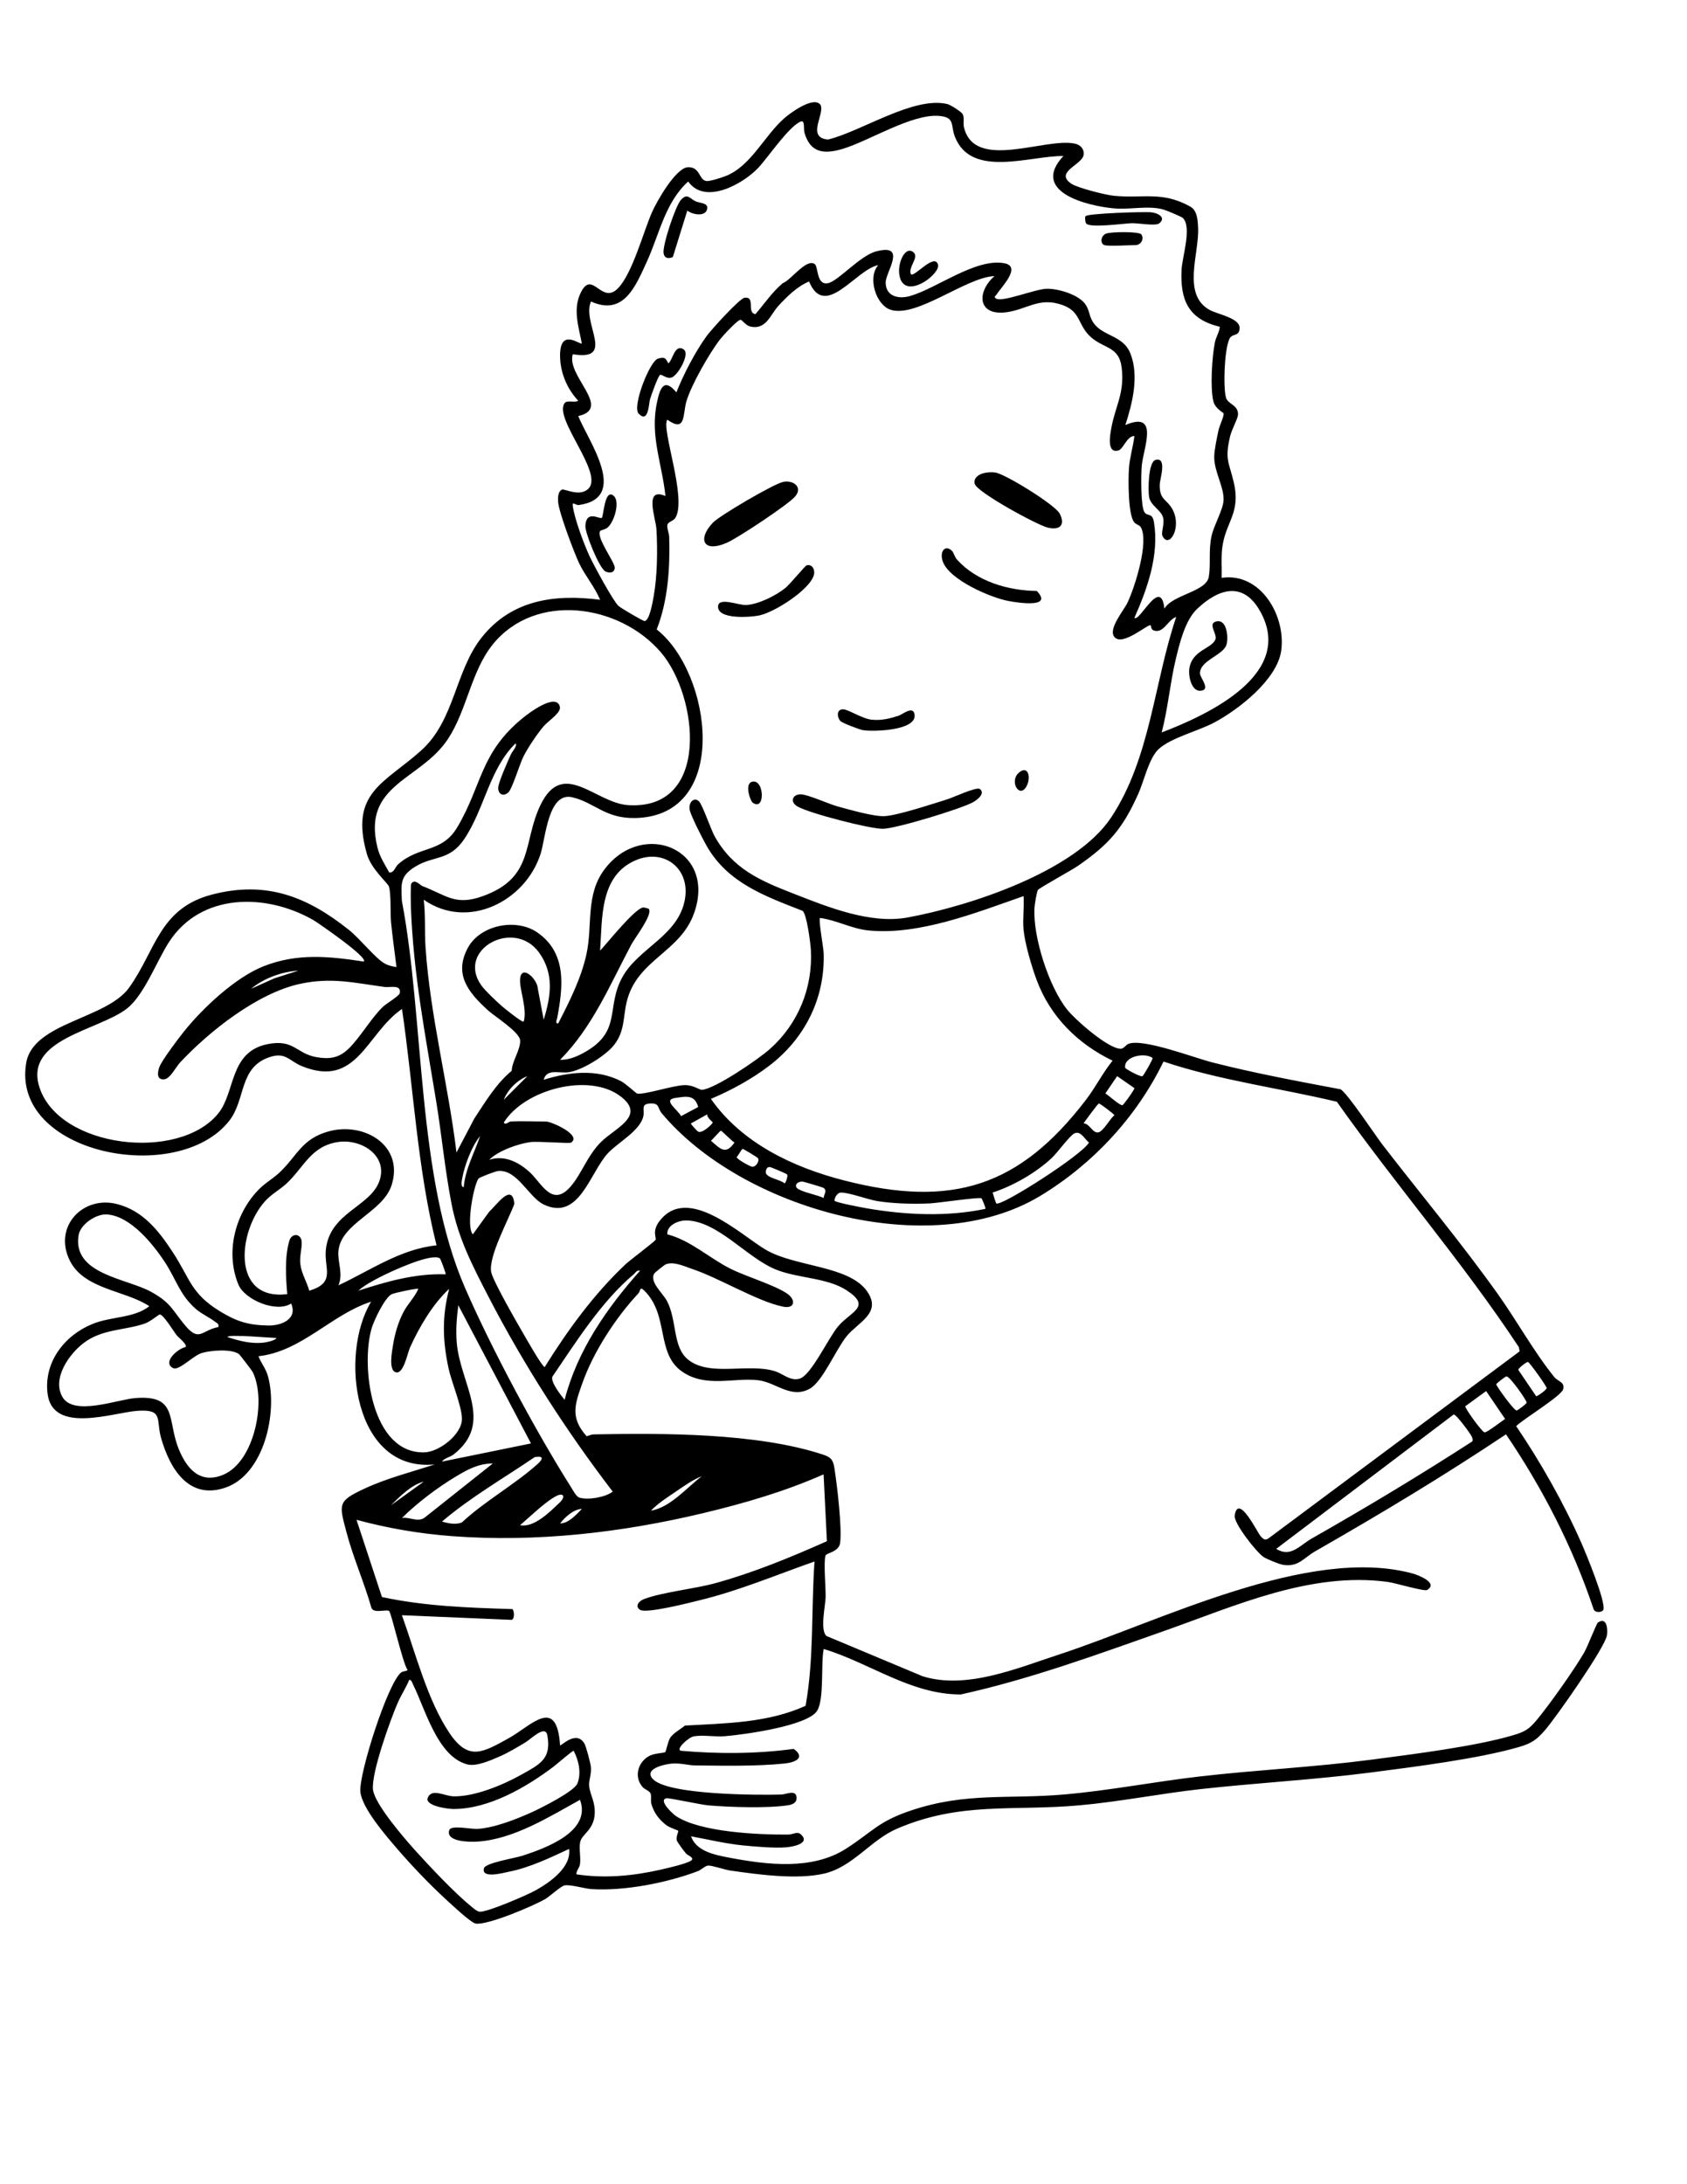 <?xml version="1.0" encoding="UTF-8"?>
<svg 
class="svg-include"
id="Layer_1" xmlns="http://www.w3.org/2000/svg" version="1.1" viewBox="0 0 612 792">
  <g>
    <path fill="currentColor" d="M297.3,37.6c2.9,2.57-5.38,12.28,3.07,13,12.02-2.88,31.04-15.8,43.3-12.87,1.13.27,5.16,2.83,5.57,3.66.69,1.43.09,3.26.47,4.81,3.89,15.95,29.49,3.52,40.26,5.89,2.01.44,3.45,1.98,3.13,4.11-.54,3.59-10.68,6.18-4.46,10.41,2.23,1.52,12.47,4.09,15.4,4.38,10.56,1.06,17.48-1.79,27.74,3.91,2.56,1.42,2.72,4.86,2.86,7.68.47,9.4-6.07,24.4,4.38,29.91,2.81,1.48,10.67,2.86,10.67,6.38,0,2.93-2.01,2.17-3.19,3.3-2.32,2.21-2.87,18.63-1.71,22.13.76,2.31,4.57,2.61,4.32,6.17-.09,1.34-2.32,5.42-2.86,7.73-2.05,8.73-.33,9.39,1.37,16.89,2.54,11.18-3.11,14.17-4.25,23.74-.42,3.55-.08,7.14-.19,10.7,14.27-2.09,23.43,13.99,21.59,26.53-1.52,10.4-15.45,21.23-24.21,25.9-5.98,3.19-15.5,5.45-20.13,9.57-3.58,3.18-5.37,11.56-7.46,16.25-5.68,12.68-10.6,18.34-21.93,26.2-2.19,1.52-14.06,8.01-14.51,8.73s-1.18,5.32-1.25,6.5c-.62,10.48,5.25,28.64,11.87,36.9,2.92,3.65,14.96,14.29,19.46,14.18,1.12-.03,1.73-1.38,2.79-1.79,5.3-2.05,23.73,5.04,30.48,6.76,15.26,3.89,30.86,6.78,46.34,9.71,2.13.72,12.9,16.99,15.39,20.21,13.93,18.02,28.42,35.35,41.68,53.93,6.83,9.56,13.28,21.23,20.56,30.21,1.39,1.71,3.95,1.76,3.2,4.48-.67,2.4-14.51,10.83-17.03,13.32,8.84,13,17.25,27.86,23.63,42.3,1.73,3.91,8.82,21.11,8.04,24.19-.29,1.14-3.25,1.37-3.62-.26-7.53-22.41-18.48-43.76-31.74-63.25-22.49,15.03-45.57,28.89-69.06,42.32-4.35,2.48-6.28,5.92-11.84,4.99-1.42-.24-5.82-2.03-7.05-2.84-2.59-1.7-10.86-12.28-10.47-14.98,1.22-8.49,8.4,6.43,9.42,7.46.93.93,1.46,1.69,2.8.81l91.15-67.85-.29-1.54c-20.38-30.88-44.68-58.79-66.01-88.96-20.91-5-42.47-7.73-62.89-14.58-9.72,20.06-25.61,37.15-44.64,48.67-40.04,24.22-108.34,4.76-137.35-29.87-1.67-2-.73-3.78-4.21-3.6-3.66.19-1.91,2.29-2.53,4.77-1.31,5.26-9.26,9.42-12.81,13.24-6.58,7.06-10.45,24.81-23.35,18.6-5.43-2.61-9.6-12.9-16.6-12.11-.87.1-6.48,2.19-6.94,2.68-1.7,1.83-4.74,17.38-2.13,20.27l5.95-8.22c2.65-2.37,8.37-10.79,9.11-2.82-2.14,5.83-9.24,18.67-8.44,24.51.42,3.08,9.54,18.79,11.73,22.59,1.08,1.86,6.59,11.61,7.7,12.08,8.38-13.4,17.77-26.38,29.33-37.26,1.59-1.49,10.54-8.23,10.9-8.86.44-.77-1.37-3.04,1.3-6.64,10.22-13.79,29.47,4.76,38.64,10.18,10.72,6.34,30.36,5.68,36.88,15.21,5.35,7.82-3.35,11.06-7.53,16.22-3.82,4.71-8.69,16.41-13.33,18.98-6.79,3.76-12.12-2.2-18.54-3.04-8.8-1.14-19.11,2.88-27.81-3.18-9.51-6.62-4.62-20.25-13.6-29.26-1.84-1.84-1.4.02-2.25.94-8.2,8.76-16.26,21.15-20.29,32.49-2.76,7.78-4.52,12.51,1.54,19.3.84-.24,1.69-.66,2.58-.68,25.09-.49,59.21-.54,83.05,7.29,2.91.96,3.78,1.81,4.26,4.97.96,6.24,2.77,21.28,2.08,27.02-.41,3.4-5.1,3.7-5.34,4.69-.71,2.94.14,11.32.06,15.08-.07,3.07-2.15,12.11.37,14.08l34.87,14.59c15.82,4.89,34.11-2.89,49.47-7.91,36.28-11.85,90.45-39.61,128.24-29.37,2.1.57,9.44,3.42,5.27,5.97-1.02.63-11.62-2.56-14.26-2.91-28.05-3.8-55.39,8.71-81.01,17.73-24.34,8.57-48.63,17.49-73.89,23.07-18.11.07-32.98-11.43-49.75-16.49-1.12,5.51.27,17.95-2.36,22.36-3.34,5.59-26.97,8.75-33.58,9.28-3.45.27-8.01-.54-11.17.04-2.05.38-6.9,4.91-4.59,5.24,13.51,1.18,27.34,1.13,40.81-.69,4.41,3.19.59,4.9-3.29,5.3-10.3,1.06-21.91.8-32.33.7-2.79-.03-5.25-.92-8.54-.67-2.53.19-10.39,1.85-6.94,5.6,5.34,5.79,38.13,5.87,46.52,5.63,1.89-.05,5.36-1.92,5.62.97.18,1.94-1.38,2.66-3.06,2.91-7.62,1.16-21.13.7-28.96.04-2.58-.22-14.27-2.75-15.14-2.59-3.2.63,2.28,5.71,3.37,6.44,8.87,5.94,30.22,6.82,40.8,6.74,1.68-.01,3.27-1.28,4.59-.05,3.59,3.35-3.21,4.49-5.25,4.66-4.35.37-11.36-.24-15.84-.69-6.32-.63-12.57-2.14-18.79-3.29,1.88,5.43,8.64,6.75,13.71,7.71,13.91,2.65,30.25,4.65,42.54-3.23,9.62-6.17,11.63-9.88,23.69-13.89,19.96-6.65,35.17-3.98,55.55-5.77,16.56-1.45,32.98-4.69,49.47-6.57,20.57-2.35,41.35-3.34,61.87-6.04,14.7-1.94,37.45-4.75,51.2-8.8,4.35-1.28,5.94-2.14,8.84-5.67,4.84-5.89,13.32-17.84,17.15-24.39,1.14-1.95,4.47-10.53,4.96-10.86,3.28-2.23,3.63,2.45,3.29,4.61-.7,4.47-18.51,29.82-22.39,34.31-3.13,3.63-4.97,4.88-9.6,6.23-14.58,4.24-37.96,7.18-53.45,9.19-20.52,2.66-41.29,3.77-61.87,6.04-14.74,1.63-29.4,4.59-44.2,5.91-24.1,2.15-43.04-1.42-66.05,8.46-9.57,4.11-16.06,13.95-26.55,16.31-9.91,2.23-23.75.32-33.89-1.13-2.11-.3-6.61-1.89-8.05-1.81-1.11.06-2.51,1.56-3.8,2.05-11.15,4.2-26.47,7.22-38.4,6.49-2.68-.16-7.61-1.72-9.83-1.36-1.39.22-5.26,3.87-7.01,4.91-4.21,2.49-20.99,9.61-25.28,8.95-1.76-.27-9.04-7.14-10.94-8.89-5.79-5.3-12.35-12.18-17.47-18.13-4.01-4.67-12.98-14.91-13.45-20.87-.52-6.52,9.85-39.13,14.76-43.14.74-.61,2.32-.45,2.34-.97-1.77-2.56-5.83-20.61-6.67-21.35s-5.69,1.06-6.42-1.16c-2.58-9.08-6.6-18.16-9.01-27.26-2.76-10.42-3.35-11.36,6.48-15.94,8.12-3.79,17.02-6.02,25.51-8.79-29.48,2.98-34.71-39.93-23.08-59.01-14.46,4.66-25.19,18.05-40.88,19.78,1.04,2.7,2.68,4.39,3.49,7.38,3.5,12.92-1.35,35.46-15.51,40.28-13.31,4.53-20.13-6.93-23.29-17.97-1.93-6.73,1-10.55-8.54-9.9-8.69.59-30.85,8.65-32.66-6.26-1.38-11.38,6.13-21.11,16.33-25.24,6.89-2.8,14.89-2,20.6-6.42-8.7-5.81-23.68-6.04-28.88-16.6-6.05-12.29,4.8-23.62,17.16-20.45,9.43,2.41,15.12,9.69,20.18,17.4,6.37,9.7,6.51,15.02,17.32,21.59,6.03,3.66,10.21,4.93,17.42,5.05,4.74.08,10.68-2.35,8.24-7.97-5.38,3.48-16.86-1.36-19.14-6.9-4.73-11.51-1.32-25.16,6.94-33.99,2.54-2.72,5.4-4.2,7.94-6.57,6.44-6.01,8-12.29,17.98-14.99,12.77-3.46,27.27,5.11,22.75,19.46-3.15,10.01-18.62,13.77-19.34,24.22-.27,3.87,1.83,8.09.02,12.18,11.61-5.43,22.49-13.16,35.6-14.51-7.02-28.02-8.32-57.17-12.54-85.71-12.96,8.88-16.24,28.89-36.25,20.76-4.77-1.94-5.92-5.28-11.86-3.27-11.09,3.76-8.49,15.3-14.54,23.04-18.68,23.9-79.2,12.08-73.68-20.93,2.46-14.72,29.11-15.89,37.32-27.3,9.74-13.53,10.87-28.81,30.16-33.8,19.62-5.08,34.47.74,49.66,12.88,4.06,3.24,9.43,10.17,12.91,12.14,1.31.74,2.82,1.08,4.29,1.3-.66-5.36-1.43-10.78-1.97-16.16-.33-3.32.08-10.22-.78-13.06-.38-1.25-6.43-6.28-7.99-11.79-6.32-22.27,6.21-25.49,19.63-37.47,12.31-10.99,12.29-28.9,22.12-41.18,10.85-13.55,26.44-15.66,42.84-13.53-1.92-4.69-5.39-8.64-7.57-13.2-1.88-3.93-7.26-18.28-7.62-22.07-.14-1.5-.17-3.91,1.35-4.67.9-.45,6.6,2.87,9.71-.45,5.35-5.71-12.68-25.24-8.77-30.86.91-1.32,3.85-.06,4.98-.94-4.15-4.38-6.61-10.38-6.59-16.48.04-10.09,7.27-3.61,7.9-4.29-1.21-6.25-3.46-12.79-.13-18.92,4.09-7.54,7.4,5.1,13.34-1.17,5.17-5.45,9.08-20.21,12.19-27.37,1.69-3.89,8.7-16.31,13.16-16.43s3.87,4.74,6.7,5.02c1.25.13,5.67-1.31,7.08-1.88,9.12-3.69,13.93-14.67,21.21-20.99,2.22-1.93,9.96-7.54,12.67-5.14ZM385.82,56.58c-12.07-.21-33.52,8.27-39.43-7.07-1.6-4.16.18-6.99-5.71-7.48-9.92-.82-25.31,9.05-34.94,11.94-6.77,2.03-11.8,1.55-13.92-5.93-.34-1.21.24-4.58-1.27-3.99-4.37,1.7-11.88,13.01-15.49,16.82-5.57,5.89-19.35,13.56-25.4,4.94-8.44,7.65-10.45,19.19-15.03,29.14-4.06,8.82-8.36,19.76-20.24,14.37-3.44,7.81,9.21,21.74-6.59,19.12-2.46,7.82,14.47,19.64,1.97,22.42,3.62,9.01,18.71,29.66.25,32.26-1.25.18-2.5-1.54-2.23.37.68,4.8,4.02,13.73,6.13,18.27,1.48,3.18,8.41,16,10.42,17.93.77.74,8.96,5.55,9.51,5.51,1.84-.15,3.01-7.42,3.3-9.06,1.31-7.32,1.42-16.62,1-24.11-.24-4.18-4.69-15.6,3.26-12.17-1.24-11.82-5.62-21.65-3.11-33.78,1.04-5.01,2.43-9.41,7.07-3.81,2.7-6.7,6.71-14.48,10.95-20.38,1.63-2.26,11.99-13.72,13.81-13.93,4.11-.48.6,5.45,3.92,5.95,3.29-3.8,6.03-7.93,9.89-11.22,2.93-1.01,8.58-9.1,11.6-6.95,1.4.99.56,7.79,4.83,6.94,3.74-.74,11.57-9.98,17.52-11.54,11.36-2.98,3.42,7.53,3.41,11.22-.02,5.11,4.62,6.19,8.85,4.98,9.75-2.79,23.86-13.85,34.23-11.88,6.44,1.22-1.4,8.94-2.69,11.12-.39.65-1.45,1.07-.27,1.72,2.37,1.31,14.1-3.48,18.25-3.59s11.16,2.02,13.76,5.21c1.76,2.15,1.55,4.18,2.81,6.42,3.24,5.79,11.09,4.84,13.85,11.86,3.2,8.11.74,17.99-1.84,25.91,12.54-5.32,6.46,8.57,5.94,14.85-.25,3.04-.42,14.73,1,16.78,1.14,1.65,2.84,0,3.44,3.63,1.95,11.76-2.39,24.11-7.09,34.63,1.78,1.87,9.58-15.21,10.87-3.3,2.96-5.13,15.21-6.08,16.12-11.57.77-4.64-.18-9.48,1-14.83.87-3.91,4.15-9.43,4.34-12.86.26-4.83-3.44-10.42-3.38-15.8.03-2.57,1-7.04,1.57-9.7.33-1.56,2.01-4.96,1.83-6.04-.05-.29-3.02-1.69-3.7-4.36-1.24-4.89-.49-16.19.52-21.28.43-2.19,1.6-3.67,1.81-5.77-11.41-2.73-14.45-9.66-13.87-20.8.24-4.58,3.76-15.18.52-18.6-.49-.52-6.03-2.8-7.1-3.11-5.49-1.58-12.03.12-18.03-.43-9.93-.92-30.4-6.09-18.22-19.03ZM318.57,96.14c-8.18,1.66-19.27,19.88-25.06,5.93-4.26,1.76-7.96,5.39-11.19,8.91-2.85,3.11-4.38,8.71-10.09,7.44-1.69-.38-2.88-2.34-3.54-2.46-.97-.17-6.39,5.73-7.38,6.99-3.88,4.95-10.6,16.72-12.31,22.63-1.35,4.65-.12,11.47-6.91,6.6-2.34,3.21,7.23,28.46,2.93,35.58-.7,1.16-2.54,1.4-2.88,2.45s.58,3.05.63,4.47c.32,11.21-.42,23.09-4.54,33.56,19.95,15.62,27.08,67.55-7.67,68.38-11.04.26-14.65-5.52-22.9-7.51-8.82-2.13-9.7,14.75-11.55,20.51-5.52,17.21-26.39,27.8-42.38,16.63.67,5.77.26,11.7.66,17.47,1.73,25.01,8.2,49.35,11.21,74.18l6.47-12.31c4.04-6.11,7.91-12.64,13.57-17.32.11-3.51,3.17-7.52,3.06-10.95-.09-3.09-9.27-8.72-11.91-11.17-6.83-6.32-12.19-12.75-7.14-22.32,4.51-8.54,17.66-10.99,25.29-5.71,10.89,7.54,9.27,19.96,7.21,30.96-.13.68-.87,2.16.36,2.01,4.08-7.94,8.28-16.23,10.23-25.05,2.34-10.62-.46-21.57,6.65-30.93,13.7-18.05,40.63-7.36,32.43,15.95-5.05,14.36-20.79,16.88-24.47,32.23-1.34,5.59-.65,10.4-4.39,15.39-3.01,4.01-11.91,9.56-16.89,10.15-3.43.4-7.75-1.42-8.83,2.7,9.2-2.86,19.27-4.04,28.14.55,1.54.8,5.43,4.4,5.79,4.46,2.86.44,12.79-2.94,17.16-3.07,3.19-.09,5.51,1.79,6.32,1.72,4.9-.44,20.63-11.21,24.7-14.85,10.21-9.13,15.58-22.16,14.81-35.94-.14-2.47-1.49-13.03-3.01-14.13-13.58-5.31-27.01-10.07-34.68-23.35-1.48-2.57-5.49-10.43-6.19-12.96-.78-2.84,1.53-5.28,3.35-3.32,1.34,1.45,4.26,10.19,5.71,12.75,6.7,11.85,16.6,15.99,28.73,20.72s27.64,11.07,41.21,8.57c22.33-4.1,60.78-16.6,73.83-36.28,14.24-21.46,15.55-48.96,23.59-72.67-2.99.88-4.55,6.15-8.18,4.87-1-.35-.94-1.75-1.1-1.87-.87-.61-9.91,7.51-12.98,4.42-2.77-2.8,3.18-9.68,4.57-12.58,2.66-5.56,7.97-22.24,4.81-27.46-.41-.68-1.7-.96-2.3-1.65-2.34-2.71-2.25-15.81-1.95-19.79.28-3.78,1.5-7.78,1.97-11.54-2.63-.17-4.02,4.67-5.73,5.18-4.37,1.31-3.12-5.45-2.67-7.98,1.44-8.13,4.86-12.5,3.79-21.93-.89-7.85-6.41-6.89-11.22-11.2s-3.49-9.16-10.19-11.57c-8.6-3.1-12.9,1.63-20.51,2.6-10.42,1.33-10.76-7.38-4.23-13.12-10.29.4-28.08,15.18-37.62,12.23-5.36-1.66-8.51-11.64-4.58-16.18ZM421.43,265.59c16.87-6.44,48.52-21.15,35.71-43.96-6.16-10.97-15.04-8.22-22.84-.86-4.4,4.15-6.43,12.66-7.83,18.55-2.04,8.64-2.78,17.67-5.04,26.27ZM149.2,320.42c1.24-1.93,3.3.6,3.92.83,8.91,3.4,12.01,7.31,22.04,3.69,18.83-6.78,14.36-19.55,20.95-33.12,8.19-16.86,19.89-.62,31.8.13,30.01,1.87,25.41-39.53,11.87-55.38-14.98-17.53-45.49-22.01-60.98-2.94-7.92,9.76-9.39,23.92-16.35,34.42-9.93,14.97-31.1,16.21-25.56,39.1.87,3.58,2.6,6.09,4.32,9.21,1.79.2,2.08-1.94,3.26-2.99,7.72-6.84,15.83-3.94,21.47-13.48,9-15.23,8.18-26.87,23.74-39.56,2.05-1.67,11.97-9.23,13.4-4.17.65,2.29-4.05,5.08-5.82,7.14-2.4,2.8-5.73,7.78-7.39,11.07-1.35,2.68-4.04,11.69-5.47,12.98-1.7,1.53-3.67.78-3.67-1.63,0-1.93,3.51-9.71,4.53-12.01.64-1.44,2.49-3.13,1.77-4.16-9.5,9.29-11.31,23.91-18.65,34.76-5.39,7.97-11.04,5.82-17.75,9.95-5.64,3.47-5.06,6.22-4.85,12.35,8.31,43.7,5.25,99.91,22.99,140.53,9.68,22.17,25.55,51.82,38.49,72.28.67,1.06,1.79,3.28,2.96,3.63,3.13.95,9.35-.1,12.06-2.18-16.86-22.01-32.42-46.2-45.17-70.87-5.78-11.18-10.89-21.03-13.31-33.5-2.38-12.29-3.56-24.92-5.58-37.28-3.92-24.01-8.17-45.34-9.15-69.97-.05-1.36-.17-8.37.12-8.83ZM203.18,384.27c3.3.2,6.9-1.5,9.69-3.16,12.6-7.53,6.98-15.91,12.86-26.7,5.88-10.8,20.65-15.11,22.79-28.64,1.74-10.99-7.69-18.15-17.82-13.87-13.19,5.57-12.16,20.88-13,32.82,2.57-2.75,12.59-15.29,15.59-15.66.43-.05,2,.37,2.13.57,1.35,2.13-5.11,10.46-6.4,12.89-7.67,14.43-14.07,29.96-25.83,41.75ZM371.32,337.13c-.37-3.89.27-8.25,0-12.2-17.07,5.97-37.95,14.29-56.3,12.45-6.05-.61-11.55-3.74-17.55-4.53-.6.65,1.28,10.87,1.34,12.82.49,16.5-6.92,31.02-19.86,40.86-6.35,4.83-13.73,8.84-21.05,11.93,11.21,16.02,29.74,24.79,48.25,29.55,39.26,10.1,63.69,2.32,87.86-29.28,3.44-4.5,6.02-9.71,9.6-14.13-12.65-6.1-22.55-15.93-27.51-29.17-1.81-4.84-4.3-13.28-4.78-18.3ZM131.97,348.66c1.8-1.39-16.71-14.12-18.27-15.02-17.14-9.83-40.8-9.98-52.41,7.98-4.44,6.86-9.03,19.35-15.37,24.19-10.39,7.93-37.15,10.93-31.64,28.35,6.99,22.13,50.65,27.23,64.92,9.55,6.27-7.77,3.94-22.24,17.78-25.08,9.66-1.98,10.45,3.4,17.8,4.69,4.69.82,8.09.36,11.6-2.98,4.14-3.95,8.08-10.92,12.48-15.22,1.19-1.17,5.97-3.97,6.17-5.01.63-3.26-3.58-1.97-5.48-2.23-11.16-1.51-19.38-3.6-30.8-1.11-15.33,3.34-32.81,17.13-43.4,28.47-1.55,1.66-3.6,5.86-5.69,6.11-2.8.34-2.62-2.29-1.85-4.42.88-2.42,6.94-10.43,8.89-12.86,6.84-8.55,18.76-19.73,29.01-23.74,12.19-4.77,23.62-3.59,36.25-1.67ZM197.24,369.76c2.61-8.55,3.87-16.62-1.68-24.35-9.02-12.55-30.07-1.15-21.02,11.79,1.37,1.96,5.59,5.94,7.53,7.63.73.64,7.46,6.13,7.92,5.59,1.38-4.5-1.65-11.84-1.31-15.48.51-5.52,6.33.21,6.41,3.47l2.15,11.35ZM108.23,351.97c-5.94.34-12.6,2.77-17.14,6.58l8.4-3.79,8.74-2.79ZM418.13,383.62c-2.97-2.15-10.58-.49-9.94,3.57.06.38,5.2,3.24,6.22,3.07.38-.06,3.95-6.32,3.72-6.64ZM191.31,390.22c-3.68,1.45-7.11,4.88-8.56,8.56l8.56-8.56ZM405.27,390.22l-4.27,6.26c1.13.67,5.32,4.48,6.2,4.27.37-.09,4.44-5.67,4.32-6.2l-6.25-4.33ZM185.05,406.69c4.18-.3,8.92,0,13.19,0,1.7,0,12.93,4.85,8.94,7.62-.6.42-11.96-.54-14.7-.19-4.47.57-11.81,3.18-15,6.42,5.61-1.81,10.74.87,14.83,4.63s7.92,12.68,14.52,5.27c4.14-4.65,6.09-11.18,11.11-16.26,5.07-5.14,16.57-9.44,7.24-16.6-11.44-8.78-34.9-2.6-42.41,9.45.55,1.09,1.87-.3,2.3-.33ZM253.29,401.41c-1.27-4.59-4.37-3.84-8.25-3.3-4.84.68.72,4.13,2.04,6.6l6.21-3.3ZM393.08,407.34c2.25.01,3.34,3.8,5.47,3.24,1.77-.46,4.15-4.99,5.73-6.19,0-.35-5.25-4.29-5.6-4.26-.45.04-4.9,6.23-5.6,7.21ZM256.58,404.06l-5.92,3.3c-.15.22,2.2,2.77,2.66,2.99,1.51.75,5.23-2.87,5.23-3.33,0-.28-2.23-1.79-1.96-2.96ZM261.53,410c-.3,0-2.93,3.11-3.62,3.62,3.42,3.01,5.37,5.28,8.55.66-.96-.48-4.61-4.28-4.93-4.28ZM361.44,436.37c1.63,1.27,31.37-17.71,33.6-22.09-1.56-1.17-2.96-4.38-5.25-3.32-1.74.8-6.18,7.03-8.24,8.94-5.78,5.38-13.92,10.08-21.45,12.52.15.63,1.17,3.82,1.33,3.95ZM168.23,430.43c.57-6.54,3.86-12.37,5.93-18.46-3.04,3.61-5.74,10.89-6.53,15.55-.11.65-.58,3.04.6,2.9ZM112.2,468.01c9.71-2.89,5.34-7.99,6-14.76,1.32-13.49,15.91-15.56,19.36-24.81s-6.35-15.64-14.99-14.33c-9.8,1.49-12.38,9.25-18.6,15.02-2.55,2.36-5.49,3.81-7.94,6.57-9.71,10.93-12.16,36.01,8.18,33.57-.53-5.99-.97-13.52.75-19.35.86-2.9,4.13-2.69,4.46.12.27,2.32-.82,5.26-.46,8.35.4,3.42,2.36,6.38,3.23,9.63ZM274.97,419.96c-.16-.28-5.21-3.37-5.53-3.34-.46.04-1.59,2.42-2.21,2.94,0,.73,4.84,3.44,5.64,3.51,1.32.12,2.75-2.01,2.11-3.11ZM285.56,425.87c-.2-.28-5.77-2.63-6.26-2.69-1.1-.14-1.48,1.07-1.51,1.78-.09,2.16,5.53,2.76,6.83,4.16.61-.46,1.25-2.81.94-3.24ZM298.78,434.39c.1-1.22,1.38-2.68.01-3.64-.33-.23-7.16-2.27-7.66-2.29-2.07-.1-3.38,1.72-1.39,2.78,2.47,1.32,6.4,1.94,9.04,3.15ZM356.05,434.5c-.79-.5-16.09,1.75-18.7,1.86-6.16.27-12.87.11-18.95-.82-3.56-.55-10.41-3.19-13.42-3.1-1.19.04-2.27,1.82-2.25,2.93,0,.6,10.5,2.57,11.74,2.78,14.05,2.41,29,3.13,43,.19.24-.24-1.25-3.73-1.42-3.84ZM79.22,481.2c.26-1.2-.37-1.29-1.1-1.86-2.06-1.61-4.93-2.84-7.12-4.75-5.7-4.97-7.1-10.63-11.02-16.67-4.34-6.69-12.71-17.15-21.36-17.56-3.78-.18-9.48,3.55-10.12,7.59-2.23,14.11,17.42,15.58,26.28,20.45,7.48,4.12,7.73,6.74,12.6,12.46,4.99,5.85,5.92,1.38,11.85.34ZM242.08,447.57c8.5,2.22,15.06,8.51,22.84,12.44,5.68,2.87,15.82,5.81,20.62,9.05,3.21,2.17,2.91,5.62-1.43,4.75-9.31-1.87-23.22-10.43-33.12-13.72-2.87-.95-6.61-2.81-9.55-1.61-.34.14-3.8,2.89-4.03,3.22-2.03,3,3.07,7.22,4.55,10.05,3.75,7.15,1.93,16.7,7.72,21.3,7.9,6.28,21.73,1.12,31.45,4.16,3.04.95,5.54,3.68,8.95,2.7,4.21-1.2,10.42-14.82,14-19.01,4.6-5.39,12.28-6.99,3.08-13.01-7.2-4.71-17.81-4.27-25.96-7.66-10.45-4.35-20.98-17.58-32.3-17.69-2.76-.03-7.1,1.74-6.81,5.03ZM159.55,456.26c-3.25-2-18.02,4.92-21.66,6.8-2.53,1.3-5.81,3.06-7.9,4.95,10.21-3.3,20.79-6.34,31.65-5.93.25-.22-1.82-5.65-2.08-5.82ZM232.19,460.77c-1.24-.29-1.57.69-2.31,1.31-11.7,9.84-20.97,24.58-29.51,37.14-.67,1.89,3.12,6.76,4.46,8.36,4.59-17.85,15.28-33.23,27.36-46.8ZM151.75,467.36c-.37-.33-8.55,1.41-9.62,1.91-2.53,1.21-6.5,9.57-7.33,12.45-3.97,13.71-.08,45.49,19.2,44.91,5.32-.16,13.56-6.47,13.58-12.13.02-4.4-3.77-13.35-4.84-18.25-2.18-10.07-2.44-18.86.21-28.9-5.9,5.43-10.83,13.79-14.15,21.12-1.06,2.35-2.36,9.83-5.17,9.14s-1.4-7.68-1.02-10.06c.61-3.88,1.85-8.04,3.62-11.54,1.59-3.16,4.16-5.48,5.52-8.65ZM192.63,523.4l-26.37-50.1c-.56,4.46-.95,8.91-.58,13.43,1.23,15.11,13.71,29.05-1.08,40.63-1.41,1.1-3.41,1.33-4.28,2.63l32.31-6.59ZM67.35,488.44c.66-.95-2.58-3.42-3.27-4.29-1.1-1.39-4.93-7.74-6.19-7.51-.31.06-3.45,2.63-5.33,3.28-7.31,2.52-15.32,1.93-22.06,6.95-5.36,3.99-11.69,12.89-7.88,19.63,4.05,7.17,20.04.91,26.63.43,15.39-1.13,11.26,8.02,15.64,18.62,2.96,7.17,7.8,12.68,16.13,9.19,11.39-4.78,15.73-27.05,10.64-37.27-.19-.39-4.55-6.1-4.85-6.36-2.54-2.14-10.53-1.47-13.64-.49-3.18,1-8.26,6.53-10.39,5.45-4.07-2.07,1.83-7.17,4.6-7.63ZM100.32,485.16c-1.77-.01-17.78-1.46-17.81-.34,4.27,1.42,8.74,2.56,13.23,2.01.94-.12,4.13-.72,4.57-1.67ZM557.27,506.26c.29.2,3.82-2.28,3.82-2.96,0-.58-6.21-9.39-6.79-9.44s-3.52,2.3-3.52,2.83l6.49,9.57ZM546.5,499.09c-.48.08-3.69,2.54-3.69,2.88,0,.61,6.48,9.63,7.4,9.48.48-.08,3.59-2.41,3.63-2.87.06-.74-6.19-9.67-7.34-9.49ZM539.13,504.41l-7.58,5.52c-.15.65,6,9.28,7.01,9.45.84.14,6.24-4.09,7.45-4.87l-6.88-10.1ZM534.1,522.67c.36-.61.02-1.3-.26-1.89-.53-1.11-5.62-8.04-6.49-7.88l-64.38,48.73c5.31,3.25,8.38-1.19,12.99-3.81,19.72-11.21,39.09-22.85,58.14-35.15ZM160.32,551.74c2.28.6,4.92,1.24,7.23.31,8.27-7.73,19.27-13.79,27.54-21.25,2.06-1.86,2.06-3.01-1.12-2.44-11.28,7.68-23.23,14.52-33.64,23.38ZM178.78,530.66c-5.25.04-9.09,2.15-13.39,4.73-6.69,4.01-14.04,9.56-19.57,15.04,2.84-.46,5.59,1.64,8.16-.08l24.81-19.69ZM298.78,534.61c-13.98,6.19-28.74,10.49-43.63,14.05-29.7,7.1-60.6,10.65-91.2,8.35-11.69-.88-23.34-2.85-34.62-5.93l9.23,28.01c15.57,3.35,31.5,3.88,47.38,4.38.66.85.78,3.63-.35,3.9l-39.79-1.68c4.91,13.57,9.21,30.75,17.27,42.74,6.9,10.25,12.07,7.04,21.42,1.89,8.26-4.56,17.48-15.52,18.69,2.52.33.47,5.83-5.7,8.84-.61.6,1.02,2.14,6.89,2.31,8.24.34,2.81-.8,5.12-.6,7.14.34,3.42,2.41,5.85,1.98,10.61-.48,5.19-4.42,6.93-5.14,9.36-.68,2.26.21,5.86-.17,8.41-.21,1.44-1.35,2.23-1.29,3.65,10.11,1.55,20.4.6,30.34-1.64,2.4-.54,9.52-2.16,11.21-3.3,1.55-1.05-1.23-1.93-1.75-2.55-.68-.79-3.26-4.2-3.42-4.89-.3-1.31.75-3.14.54-3.42-.14-.19-3.09-1.1-4.28-2.01-2.7-2.07-4.52-4.46-5.45-7.74-.33-1.15.09-2.64-.27-3.69s-2.08-1.48-2.89-2.39c-3.3-3.67-1.72-9.21,2.54-11.37,1.75-.89,5.21-1.01,5.63-1.29.33-.22.97-3.86,1.78-5.15,1.13-1.79,3.76-3.13,5.39-4.5,14.8-.83,30.06-.94,43.77-7.17,3.08-17.24,2.01-34.9,3.23-52.32-13.91,4.87-27.28,10.56-41.66,14.05-3.56.87-19.45,4.97-21.67,3.45-1.91-1.31-.42-3.15,1.47-3.87,6.65-2.53,18.26-3.68,25.87-5.77,13.89-3.81,27.36-9.39,40.49-15.22l-1.21-24.29ZM254.61,535.27c-3.44,1.36-6.65,3.71-9.71,5.78s-6.34,4.19-8.76,6.73c7.01-1.17,12.91-8.27,18.46-12.51ZM153.72,537.25c-4.43,1.11-8.65,5.33-11.86,8.56l11.86-8.56ZM188.67,553.06c5.15.93,10.8-4.83,14.44-8.3,2.11-2,1.34-3.56-1.08-2.4-3.89,1.86-9.95,7.79-13.37,10.7ZM211.09,547.14c-3.01.09-6.1,2.96-7.91,5.26,3.1-.01,5.84-3.16,7.91-5.26ZM200.95,640.5c-9.94,7.51-23.48,15.43-36.37,15.45-2.03,0-9.56-.95-9.55-3.65,1.28-4.24,6.08-1,9.57-.94,7.64.13,17.9-4.13,24.52-7.85s11.03-5.67,9.44-14.29c-.73-3.96-5.82,1.3-7.96,2.58-3.04,1.82-6.13,3.7-9.39,5.12s-8.41,3.71-11.68,2.86c-10.9-2.83-15.29-20.25-19.73-29.05-.31-.62-.42-1.56-1.34-1.62-1.14,2.81-2.85,5.35-4.08,8.13-2.72,6.14-9.77,25.78-9.07,31.7.63,5.28,11.53,17.84,15.43,22.16,5.26,5.82,14.2,15.3,20.11,20.11.87.71,2.23,2.01,3.36,1.99,3.15-.05,17.13-6.07,20.4-7.92,5.09-2.89,12.71-8.28,11.85-14.85-6.88,3.2-14.27,6.75-21.75,8.25-2.08.42-10.19,2.68-9.15-1.23.53-1.99,11.22-3.66,13.93-4.54,8.46-2.76,25.19-8.79,20.92-20.28-11.24,6.19-24.09,14.31-37.25,15.15-2.46.16-11.63.2-10.16-4.2.63-1.9,7.83-.28,10.16-.41,6.13-.35,14.08-3.49,19.69-6.01,3.37-1.52,15.43-7.56,16.6-10.44,1.56-3.83.45-8.43-1.33-11.87-.53-.03-6.13,4.86-7.18,5.65Z"/>
    <path fill="currentColor" d="M355.43,286.08c2.22,1.62-1.05,4.08-2.58,4.89-4.56,2.42-27.9,9.54-32.63,9.56s-26.48-5.58-30.84-8.06c-3.02-1.71-1.85-4.46,1.07-4.44,2.66.02,10.11,3.5,13.47,4.4,4.19,1.13,12.94,3.68,16.92,3.51,4.69-.2,17.74-4.53,22.92-6.14,1.99-.62,10.49-4.58,11.66-3.72Z"/>
    <path fill="currentColor" d="M284.11,174.74c3.87-.78,7.34,2.1,4.16,5.49-2.88,3.08-20.3,14.64-24.39,16.48-9,4.04-10.83-1.43-5.23-7.21,2.59-2.67,22.11-14.09,25.47-14.76Z"/>
    <path fill="currentColor" d="M357.3,171.46c1.25-.23,2.49-.3,3.75-.12,3.64.51,21.72,11.71,23.37,14.88,2.2,4.23-.04,6.18-4.41,5.07-3.95-1.01-25.65-12.84-26.4-15.84-.59-2.34,1.8-3.64,3.69-3.99Z"/>
    <path fill="currentColor" d="M345.43,199.83c.54.54.84,2.09,1.8,3.14,7.14,7.89,18.48,11.17,28.9,11.32,6.03,6.27-6.63,4.31-10.24,3.64-6.51-1.2-21.58-7.7-23.88-14.36-1.25-3.61.87-6.3,3.43-3.75Z"/>
    <path fill="currentColor" d="M292.64,204.99c2.18-.57,3.23,1.87,2.51,3.86-1.91,5.3-13.94,12.95-19.41,14.24-3.26.77-15.67,1.68-15.24-3.32.28-3.33,7.47-.25,10.16-.39,4.52-.24,10.77-3.38,14.29-6.21,1.58-1.27,7.15-8.05,7.69-8.19Z"/>
    <path fill="currentColor" d="M304.89,261.47c-1.21-1.27-1.57-4.26.93-4.27,1.94,0,6.92,3.42,10.43,3.77s6.51-.4,9.76-1.45c1.41-.46,5.48-3.96,5.79-.18.45,5.58-14.91,6.02-18.68,5.43-1.24-.19-7.55-2.59-8.23-3.3Z"/>
    <path fill="currentColor" d="M272.87,283.46c4.42-1.14,4.86,10.98.15,7.56-.77-.56-3.09-6.8-.15-7.56Z"/>
    <path fill="currentColor" d="M369.51,280.28c3.47-3.18,4.74,1.76,2.75,5.05-2.53,4.19-6.09-1.99-2.75-5.05Z"/>
    <path fill="currentColor" d="M217.76,192.48c-1.69,2.32,5.38,11.43,5.25,13.42-.13,1.85-1.86,2.02-3.34,1.33-2.26-1.05-7.4-13.94-7.31-16.46.22-6.04,5.16-2.42,5.96-2.99.65-.46.97-10.96,4.35-7.95,2.38,2.12.1,9.67-2.38,11.57-.71.55-2.39.9-2.53,1.09Z"/>
    <path fill="currentColor" d="M231.7,150.03c-2.49-2.54,4.01-19.18,7.03-20,2.29-.62,2.7-.37,3.68,1.7,1.54-.66,2.3-7.38,5.65-4.99,2.35,1.67-2.24,9.56-4.48,10.17-1.98.54-3.43-1.38-4.15-.94s-3.25,7.51-3.65,8.91-.5,8.79-4.08,5.14Z"/>
    <path fill="currentColor" d="M419.23,166.76c4.26-1.08,1.56,6.92,1.5,8.82-.19,5.84,2.56,5.25,4.67,9.22,3.44,6.48-1.28,14.37-3.68,9.56-.62-1.23.85-4.29.2-6.74-.73-2.71-4.58-4.31-5.07-7.45-.39-2.46-.32-12.72,2.38-13.41Z"/>
    <path fill="currentColor" d="M249.34,76.35l-5.25,16.85c-1.6.72-3.04.51-3.36-1.37-.47-2.77,4.32-17.23,6.32-19.39,2.37-2.56,3.19-.38,5.31.56,1.67.74,4.78.49,4.14,2.93-.74,2.82-5.48,1.82-7.16.43Z"/>
    <path fill="currentColor" d="M393.8,78.39c.66-1,21.35-1.7,24.01-1.39,2.24.26,5.43,1.9,2.68,4.02-1.31,1.01-7.47-.15-9.98-.08-2.75.08-15.26,1.85-16.49.07-.35-.51-.52-2.17-.22-2.62Z"/>
    <path fill="currentColor" d="M330.44,99.43c1.17,1.3,8.47-7.77,9.83-3.54,1.03,3.18-10.11,11.81-13.29,6.01-2.48-4.53,1.08-13.41,4.45-10.37,2.08,1.88-2.05,5.22-1,7.91Z"/>
    <path fill="currentColor" d="M400.66,88.88c-1.54-.46-1.45-3.23.49-4.13,1.67-.77,12.25-.86,12.93.27,1.04,1.73-.19,3.86-2.21,3.86-2.44,0-9.55.5-11.21,0Z"/>
    <path fill="currentColor" d="M440.96,225.42c3.99-1.3,4.71,5.21,4.06,8.05-.95,4.16-9.69,5.82-9.7,10.69,0,1.63,4.07,5.95.27,6.31-3.42.32-4.55-5.41-4.12-8.13,1.06-6.6,7.93-7.05,9.43-10.41.85-1.92-2.77-5.59.06-6.52Z"/>
  </g>
</svg>